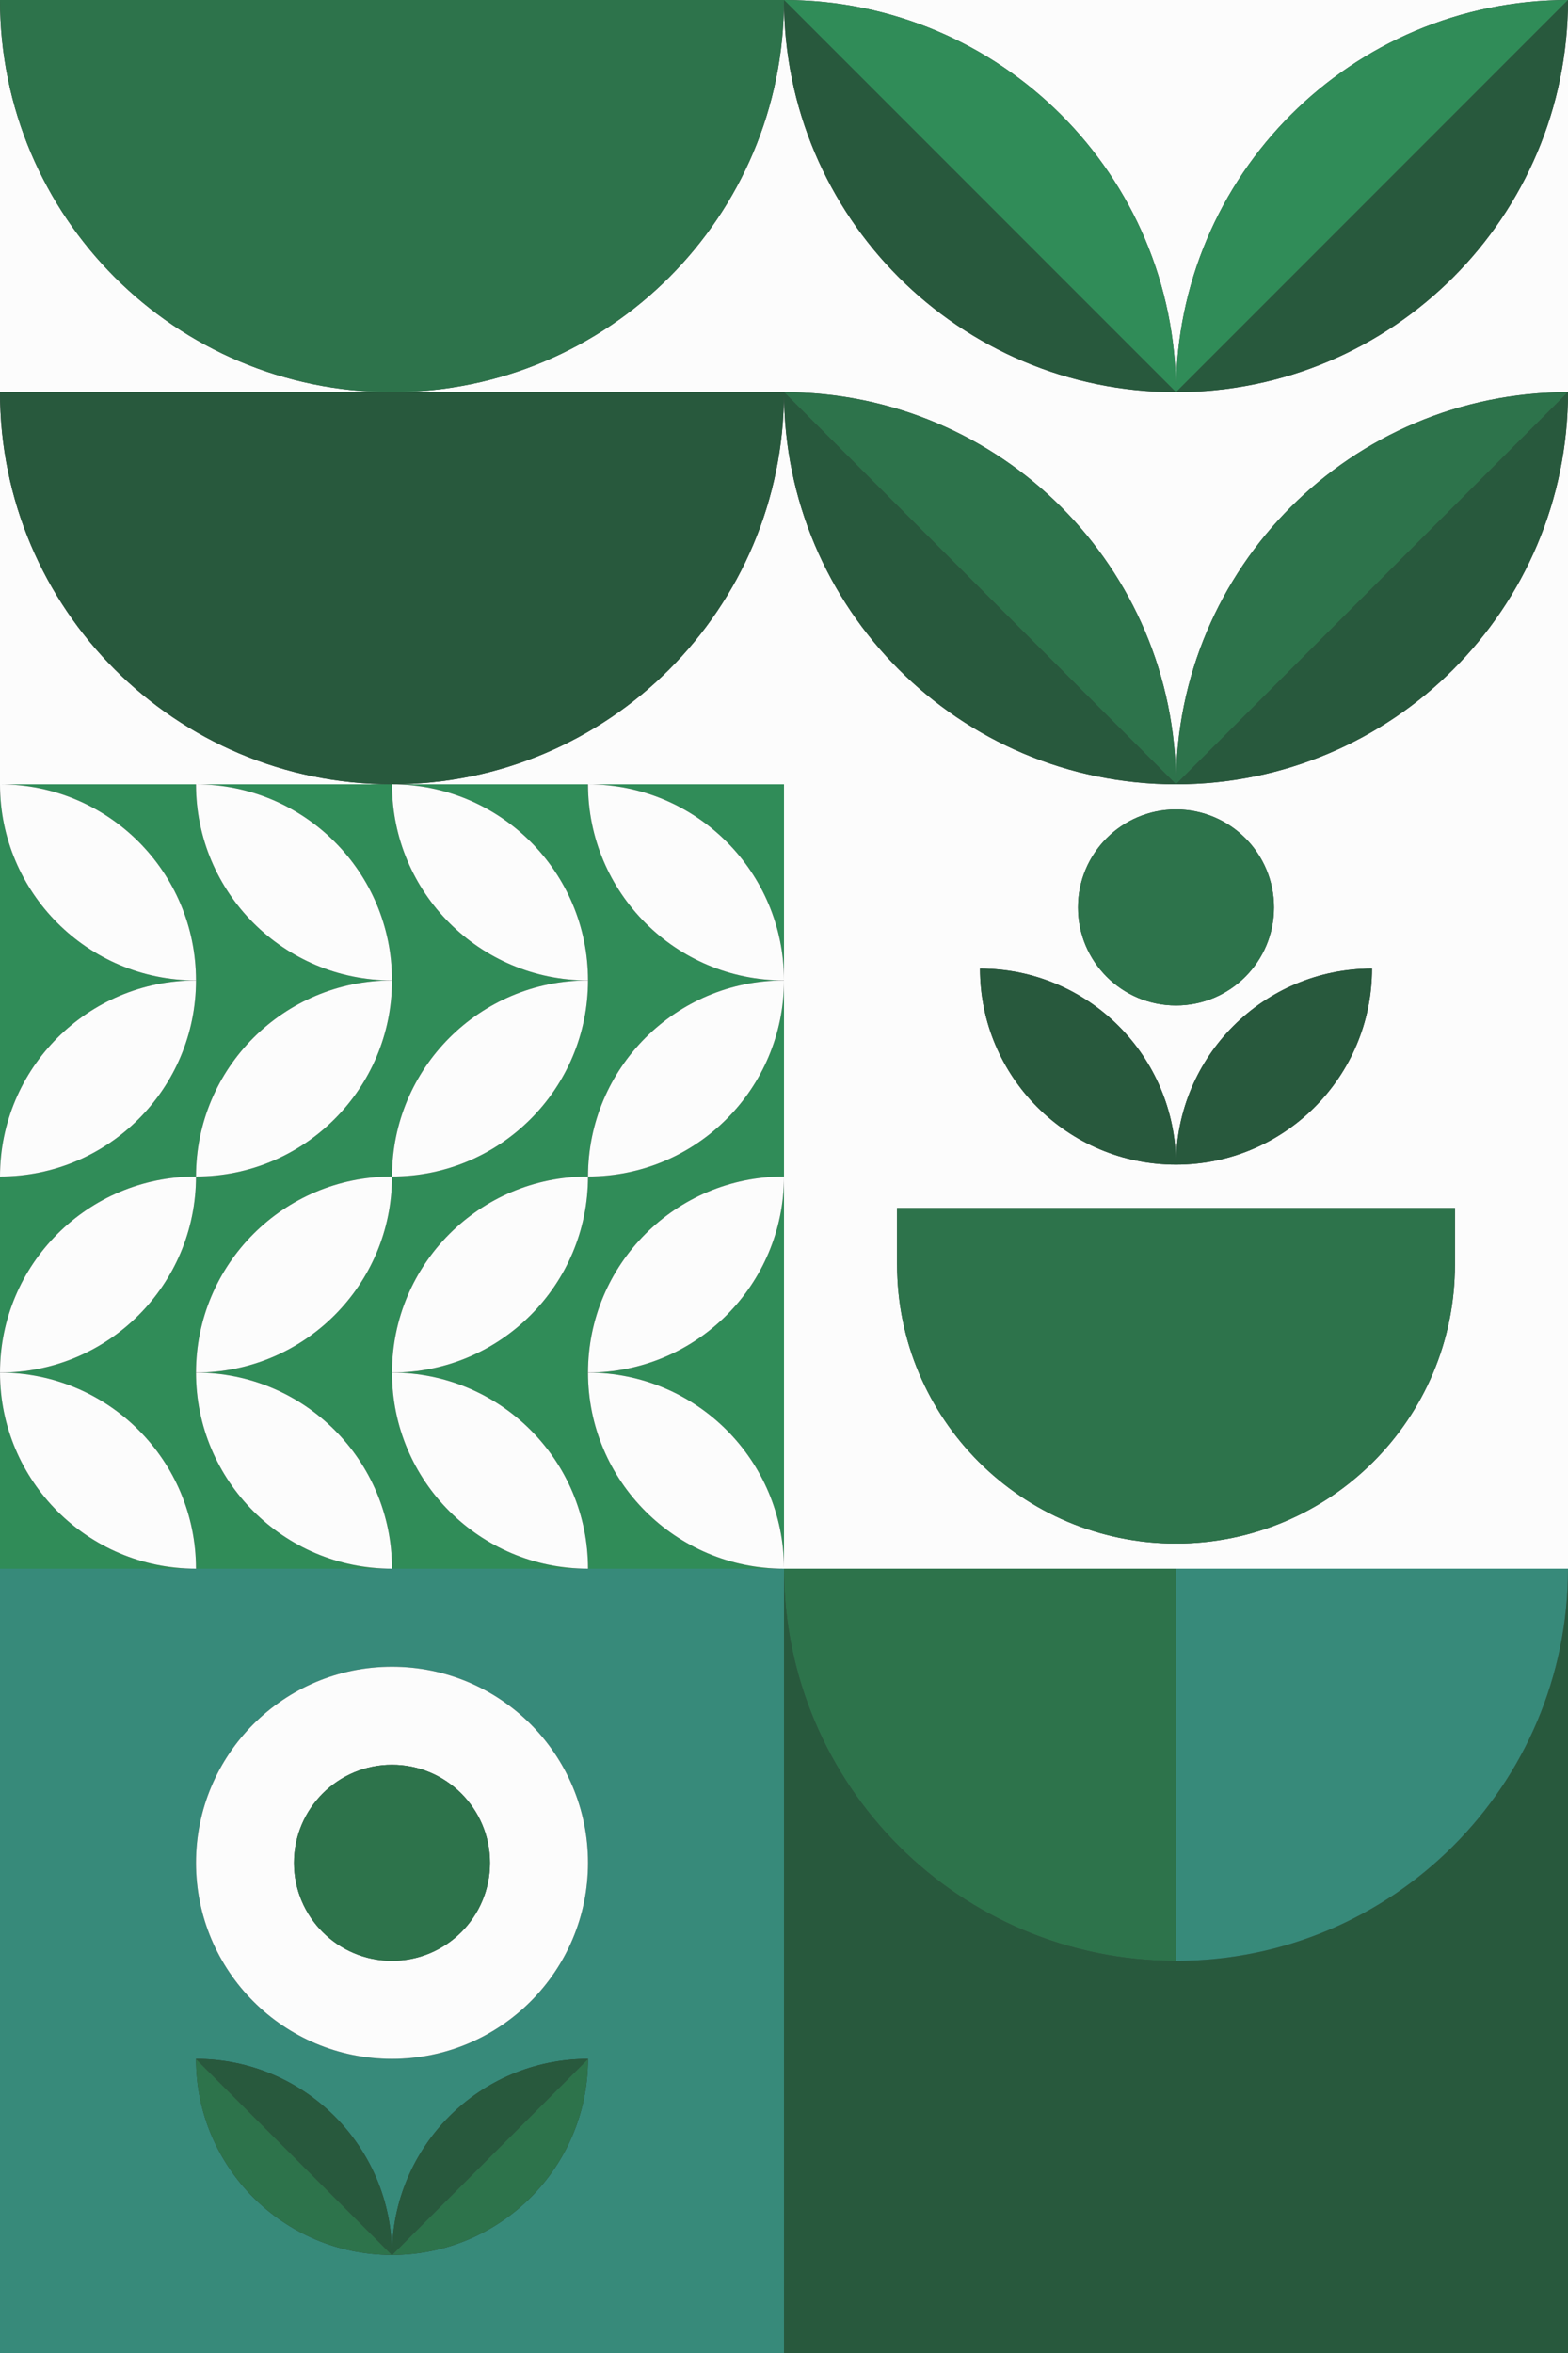 <svg xmlns="http://www.w3.org/2000/svg" width="720" height="1080" viewBox="0 0 720 1080"><rect x="0" y="0" width="720" height="1080" fill="#333333" stroke="none"/><g id="a"/><g id="b"><g id="c"><g id="d"><g><path d="M540 360c-99.41.0-180-80.59-180-180h0v180h180z" fill="#fcfcfc"/><path d="M540 180C540 80.59 620.59.0 720 0H360c99.41.0 180 80.59 180 180z" fill="#fcfcfc"/><path d="M540 360c0-99.41 80.59-180 180-180V0c0 99.41-80.59 180-180 180S360 99.41 360 0h0V180c99.41.0 180 80.59 180 180z" fill="#fcfcfc"/><path d="M540 360h180V180c0 99.41-80.59 180-180 180z" fill="#fcfcfc"/><path d="M540 360 360 180c0 99.41 80.59 180 180 180z" fill="#28593d"/><path d="M360 180l180 180c0-99.41-80.59-180-180-180z" fill="#2d734b"/><path d="M720 180 540 360c99.41.0 180-80.59 180-180z" fill="#28593d"/><path d="M540 360l180-180c-99.41.0-180 80.59-180 180z" fill="#2d734b"/><path d="M540 180 360 0c0 99.41 80.59 180 180 180z" fill="#28593d"/><path d="M360 0l180 180C540 80.59 459.41.0 360 0z" fill="#308c58"/><path d="M720 0 540 180c99.41.0 180-80.59 180-180z" fill="#28593d"/><path d="M540 180 720 0c-99.41.0-180 80.59-180 180z" fill="#308c58"/><path d="M0 0V180H180C80.59 180 0 99.41.0.0z" fill="#fcfcfc"/><path d="M360 360V180c0 99.41-80.59 180-180 180h180z" fill="#fcfcfc"/><path d="M180 180h180V0c0 99.41-80.59 180-180 180z" fill="#fcfcfc"/><path d="M180 360C80.59 360 0 279.41.0 180v180H180z" fill="#fcfcfc"/><path d="M180 180h0c99.41.0 180-80.59 180-180H0C0 99.41 80.59 180 180 180z" fill="#2d734b"/><path d="M180 360h0c99.41.0 180-80.59 180-180H0c0 99.41 80.59 180 180 180z" fill="#28593d"/><path d="M720 720V360H360v360h360zM540 371.52c24.85.0 45 20.15 45 45s-20.15 45-45 45-45-20.15-45-45 20.15-45 45-45zm0 163.05c0-49.71 40.29-90 90-90 0 49.71-40.29 90-90 90s-90-40.29-90-90c49.71.0 90 40.29 90 90zm-128.08 45.83v-25.96h256.17v25.96c0 70.74-57.34 128.08-128.08 128.08h0c-70.74.0-128.08-57.34-128.08-128.08z" fill="#fcfcfc"/><path d="M668.08 580.4v-25.96H411.92v25.96c0 70.74 57.34 128.08 128.08 128.08h0c70.74.0 128.08-57.34 128.08-128.08z" fill="#2d734b"/><circle cx="540" cy="416.52" r="45" fill="#2d734b"/><path d="M540 534.57c0-49.71-40.29-90-90-90 0 49.71 40.29 90 90 90z" fill="#28593d"/><path d="M630 444.57c-49.71.0-90 40.29-90 90 49.71.0 90-40.29 90-90z" fill="#28593d"/><path d="M0 630v90H90c-49.7.0-90-40.29-90-90z" fill="#308c58"/><path d="M270 630c0-49.71 40.3-90 90-90v-90c0 49.71-40.29 90-90 90 0 49.71-40.29 90-90 90 49.71.0 90 40.29 90 90h90c-49.7.0-90-40.29-90-90z" fill="#308c58"/><path d="M180 630c0-49.71 40.3-90 90-90 0-49.71 40.29-90 90-90-49.71.0-90-40.29-90-90h-90c49.71.0 90 40.29 90 90s-40.29 90-90 90c0 49.71-40.29 90-90 90 49.71.0 90 40.29 90 90h90c-49.7.0-90-40.29-90-90z" fill="#308c58"/><path d="M360 450v-90h-90c49.71.0 90 40.29 90 90z" fill="#308c58"/><path d="M90 720h90c-49.7.0-90-40.29-90-90s40.3-90 90-90c0-49.71 40.29-90 90-90-49.71.0-90-40.29-90-90H90c49.71.0 90 40.29 90 90s-40.29 90-90 90c0 49.71-40.29 90-90 90 49.71.0 90 40.29 90 90z" fill="#308c58"/><path d="M270 630c49.71.0 90 40.29 90 90V540c0 49.71-40.29 90-90 90z" fill="#308c58"/><path d="M90 540c0-49.71 40.29-90 90-90-49.71.0-90-40.29-90-90H0c49.71.0 90 40.29 90 90S49.71 540 0 540v90c0-49.71 40.3-90 90-90z" fill="#308c58"/><path d="M90 450C40.29 450 0 409.71.0 360v180c0-49.71 40.29-90 90-90z" fill="#308c58"/><path d="M270 630c0 49.71 40.3 90 90 90 0-49.71-40.29-90-90-90z" fill="#fcfcfc"/><path d="M270 630c49.71.0 90-40.29 90-90-49.7.0-90 40.29-90 90z" fill="#fcfcfc"/><path d="M180 630c0 49.71 40.3 90 90 90 0-49.71-40.29-90-90-90z" fill="#fcfcfc"/><path d="M180 630c49.71.0 90-40.29 90-90-49.7.0-90 40.29-90 90z" fill="#fcfcfc"/><path d="M90 630c0 49.71 40.3 90 90 90 0-49.71-40.29-90-90-90z" fill="#fcfcfc"/><path d="M180 540c-49.7.0-90 40.29-90 90 49.71.0 90-40.29 90-90z" fill="#fcfcfc"/><path d="M90 720c0-49.71-40.29-90-90-90 0 49.71 40.3 90 90 90z" fill="#fcfcfc"/><path d="M90 540c-49.7.0-90 40.29-90 90 49.71.0 90-40.29 90-90z" fill="#fcfcfc"/><path d="M90 450c-49.71.0-90 40.29-90 90 49.71.0 90-40.29 90-90z" fill="#fcfcfc"/><path d="M90 450c0-49.71-40.29-90-90-90 0 49.71 40.29 90 90 90z" fill="#fcfcfc"/><path d="M90 540c49.71.0 90-40.29 90-90-49.71.0-90 40.29-90 90z" fill="#fcfcfc"/><path d="M180 450c0-49.71-40.29-90-90-90 0 49.71 40.29 90 90 90z" fill="#fcfcfc"/><path d="M270 450c-49.71.0-90 40.29-90 90 49.71.0 90-40.29 90-90z" fill="#fcfcfc"/><path d="M180 360c0 49.71 40.29 90 90 90 0-49.71-40.29-90-90-90z" fill="#fcfcfc"/><path d="M270 540c49.71.0 90-40.29 90-90-49.71.0-90 40.29-90 90z" fill="#fcfcfc"/><path d="M270 360c0 49.71 40.29 90 90 90 0-49.71-40.29-90-90-90z" fill="#fcfcfc"/><path d="M360 1080V720H0v360H360zM180 765c49.71.0 90 40.29 90 90s-40.29 90-90 90-90-40.29-90-90 40.3-90 90-90zM90 945c49.71.0 90 40.29 90 90 0-49.71 40.29-90 90-90 0 49.71-40.29 90-90 90s-90-40.29-90-90z" fill="#378a7a"/><path d="M90 945c0 49.71 40.3 90 90 90l-90-90z" fill="#2d734b"/><path d="M90 945l90 90c0-49.71-40.29-90-90-90z" fill="#28593d"/><path d="M270 945l-90 90c49.71.0 90-40.29 90-90z" fill="#2d734b"/><path d="M180 1035l90-90c-49.71.0-90 40.29-90 90z" fill="#28593d"/><path d="M180 945c49.71.0 90-40.29 90-90s-40.29-90-90-90-90 40.29-90 90 40.3 90 90 90zm0-135c24.85.0 45 20.15 45 45s-20.15 45-45 45-45-20.15-45-45 20.15-45 45-45z" fill="#fcfcfc"/><circle cx="180" cy="855" r="45" fill="#2d734b"/><path d="M720 720c0 99.41-80.59 180-180 180s-180-80.59-180-180v360h360V720z" fill="#28593d"/><path d="M540 9e2V720H360c0 99.41 80.6 180 180 180z" fill="#2d734b"/><path d="M540 9e2c99.41.0 180-80.59 180-180H540v180z" fill="#378a7a"/></g></g></g></g></svg>
